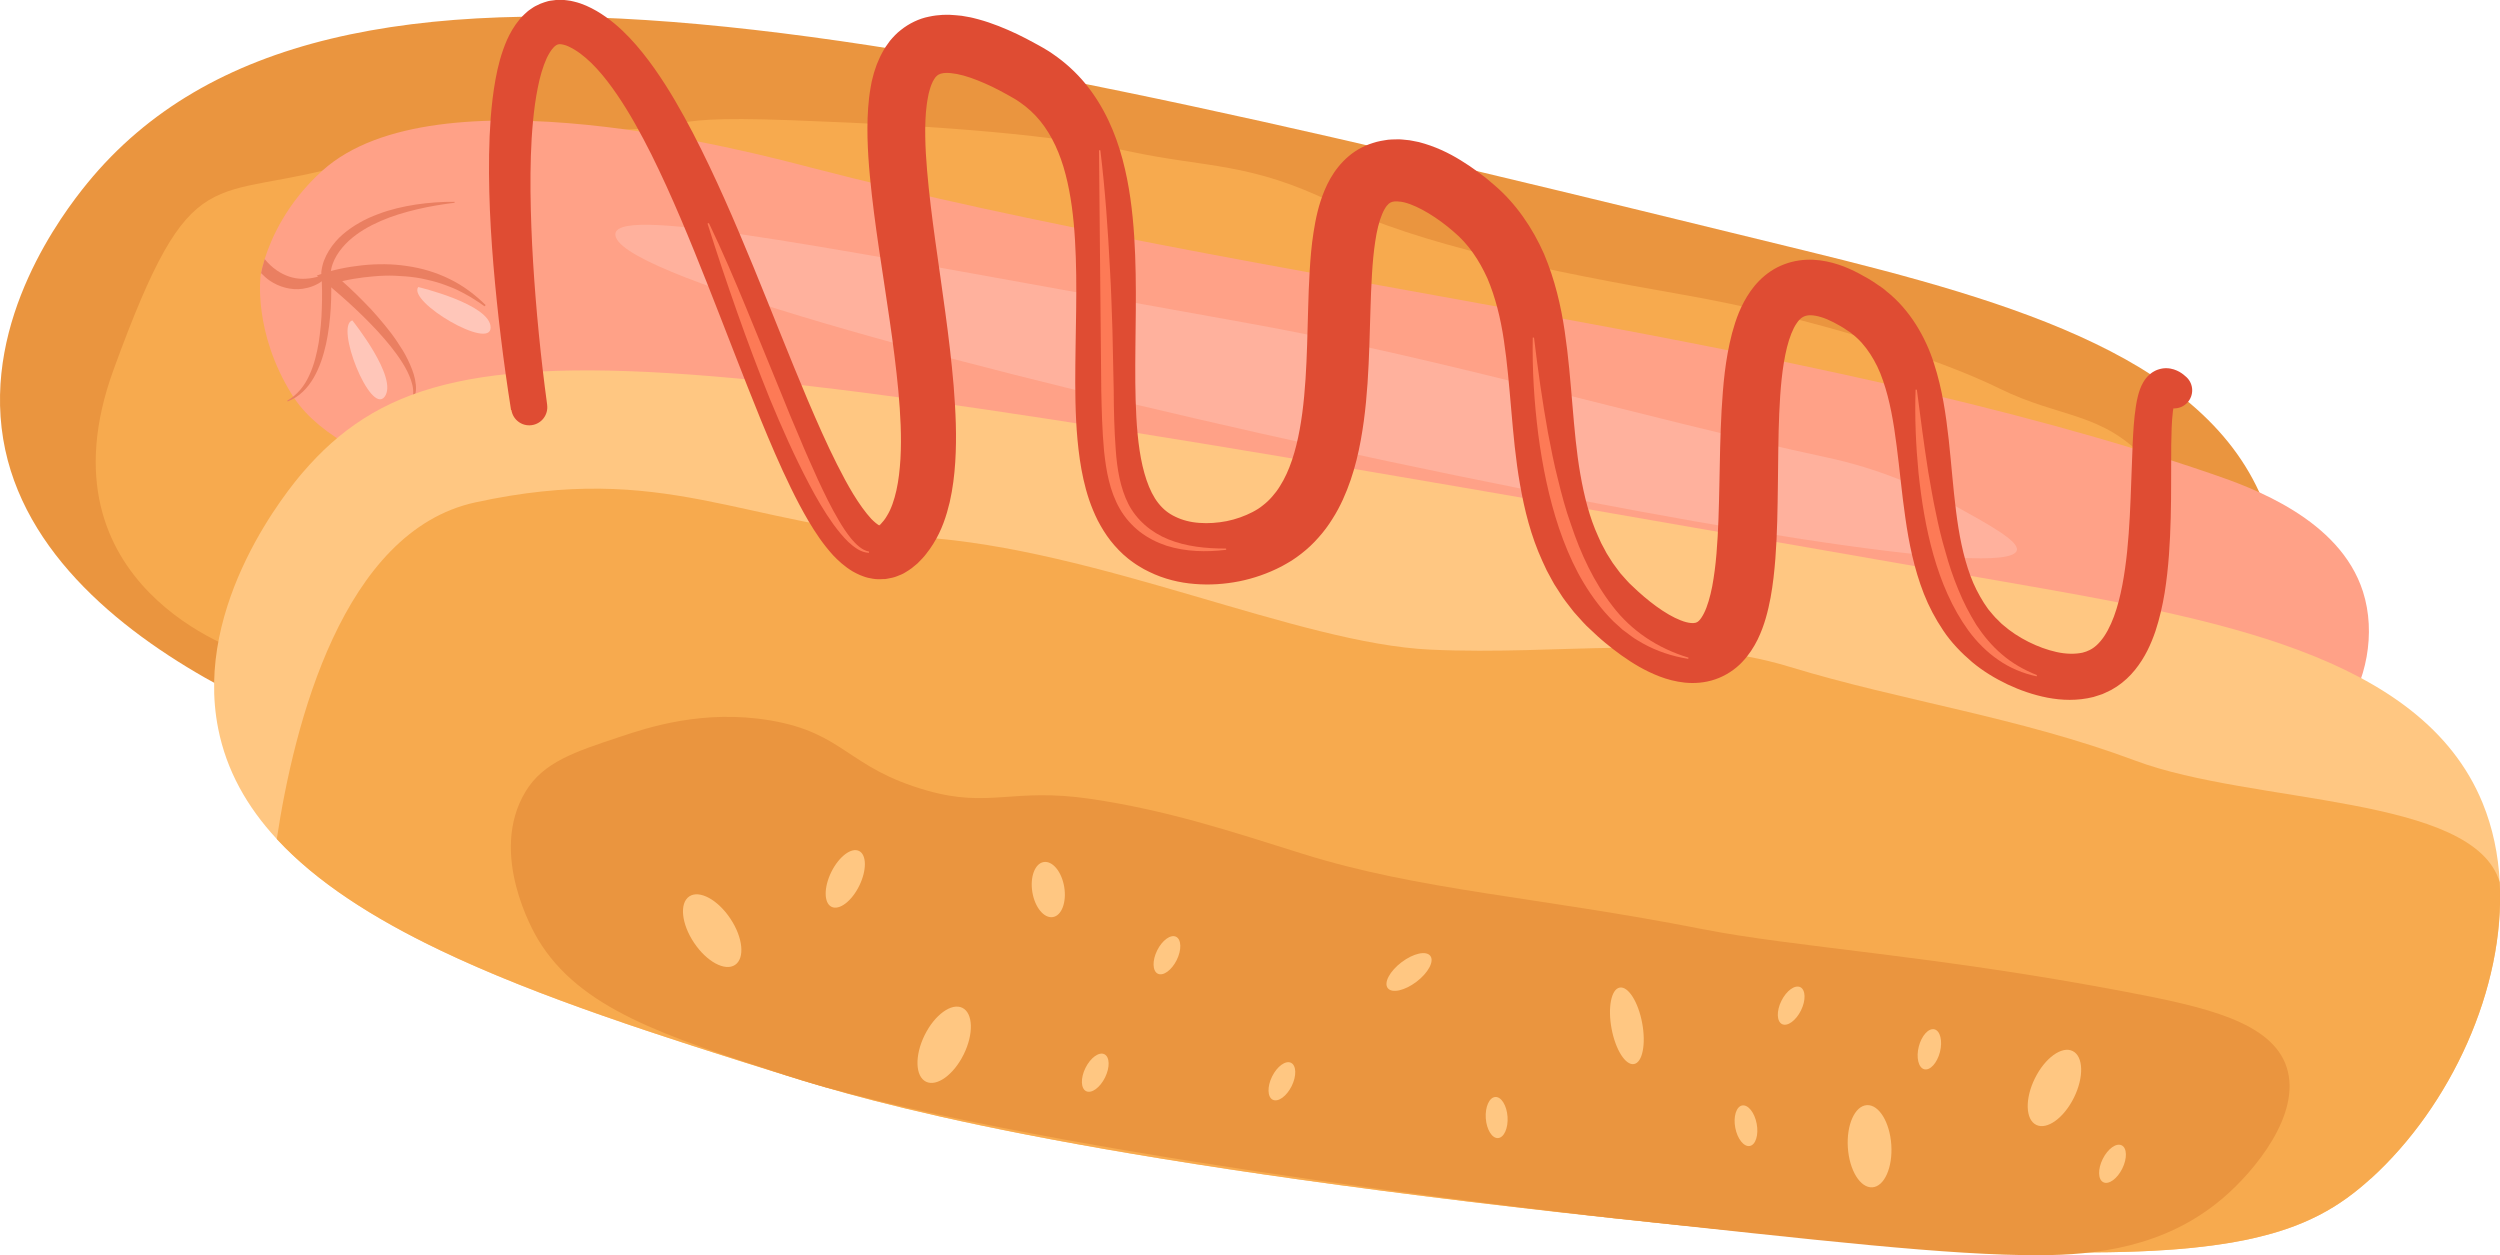 <?xml version="1.0" encoding="UTF-8"?>
<svg id="Calque_2" data-name="Calque 2" xmlns="http://www.w3.org/2000/svg" viewBox="0 0 297.52 149.39">
  <defs>
    <style>
      .cls-1 {
        fill: #df4c33;
      }

      .cls-2 {
        fill: #ffa187;
      }

      .cls-3 {
        fill: #ea7f61;
      }

      .cls-4 {
        fill: #f7aa4e;
      }

      .cls-5 {
        fill: none;
        opacity: .44;
      }

      .cls-6 {
        fill: #ffc6b9;
      }

      .cls-7 {
        fill: #ea953f;
      }

      .cls-8 {
        fill: #ffc782;
      }

      .cls-9 {
        fill: #fd7a56;
      }
    </style>
  </defs>
  <g id="Layer_1" data-name="Layer 1">
    <g id="hotdog">
      <path class="cls-7" d="m49.46,90.99S4.92,79.62.38,52.25c-2.37-14.3,6.97-26.73,10.02-30.46C39-13.18,107.9,3.67,214.66,29.79c25.16,6.15,48.96,13.04,55.2,31.27,7,20.45-11.53,44.43-13.28,44.71-18.38,2.93-190-8.42-207.11-14.78Z"/>
      <path class="cls-4" d="m29.15,77.69s-25.08-7.8-15.63-33.71c9.45-25.92,11.31-19.63,28.19-24.54,16.88-4.91,3.79-4.33,23.84-3.96,20.06.37,9.6-1.88,28.67-1.17,19.07.71,31.34,1.79,40.3,3.73,8.96,1.93,14.26,1.24,24.24,6.15,9.98,4.91,25.74,8.13,41.34,10.85,15.6,2.72,30.55,7.6,37.86,11.2,7.32,3.6,12.28,2.74,17.62,8.67,5.34,5.93,5.74,9.64,5.69,18.81-.05,9.17-10.26,31.23-11.86,34.66-1.6,3.43-220.27-30.67-220.27-30.67Z"/>
      <g>
        <path class="cls-2" d="m278.65,85.24c-6.3,8.48-20.21,7.86-34.27,6.68-30.19-2.53-45.28-3.8-61.88-8.56-66.47-19.1-135.14-17.75-147.48-35.97-.04-.06-.09-.13-.13-.19-.05-.07-.09-.14-.13-.21-4.69-7.53-3.74-14.23-3.74-14.23,0,0,.01-.09.05-.27.06-.31.19-.9.43-1.67.76-2.41,2.61-6.69,6.9-10.54,13.51-12.13,50.88-2.22,58.01-.36,53.35,13.87,118.48,19.87,166.89,36.5,4.72,1.62,15.15,5.36,17.91,13.98,1.58,4.93.44,10.82-2.56,14.85Z"/>
        <g class="cls-5">
          <path class="cls-6" d="m232.39,60.06c-7.08-3.92-13.32-5.25-14.77-5.57-23.21-5.01-46.09-11.92-69.44-16.09-48.94-8.74-74.1-13.93-74.93-10.67-.06.24.03.47.08.58,4.06,9.84,165.56,44.41,166.7,37.14.17-1.09-3.26-2.98-7.64-5.4Z"/>
        </g>
        <path class="cls-3" d="m57.68,36.46c-.37-.25-.72-.52-1.1-.74l-.55-.35c-.19-.11-.38-.21-.57-.32-.37-.22-.76-.4-1.14-.59-.39-.17-.78-.34-1.18-.48-.78-.31-1.6-.53-2.41-.71-.81-.2-1.64-.31-2.47-.38-.83-.06-1.66-.11-2.49-.08-.83.02-1.66.11-2.49.2-.83.1-1.65.24-2.47.43-.41.09-.81.2-1.21.31-.2.05-.4.11-.59.17-.19.06-.4.13-.55.18l.34-2.27c1.28,1.05,2.5,2.1,3.66,3.25.58.57,1.15,1.15,1.71,1.74.55.6,1.08,1.22,1.6,1.85.52.63,1.02,1.28,1.48,1.97.46.69.91,1.38,1.27,2.14.36.75.7,1.53.87,2.37.08.42.14.85.11,1.28-.03.43-.14.85-.33,1.22l-.14-.05c.26-.74.15-1.56-.1-2.3-.25-.75-.62-1.46-1.04-2.13-.85-1.35-1.87-2.57-2.95-3.75-1.08-1.17-2.22-2.28-3.4-3.36-1.18-1.07-2.39-2.11-3.64-3.1l-.2-.16.24-.09c1.68-.61,3.43-.95,5.19-1.14,1.76-.18,3.55-.18,5.31.09,1.75.25,3.48.76,5.07,1.55,1.6.77,3.03,1.86,4.29,3.1l-.11.1Z"/>
        <path class="cls-3" d="m34.17,47.69c1.24-.7,2.09-1.81,2.64-3.03.57-1.22.89-2.55,1.12-3.9.2-1.35.34-2.72.37-4.1.05-1.37.04-2.78-.06-4.12v-.05s0-.03,0-.03c0-.13,0-.17.02-.25l.03-.19c.02-.12.04-.24.07-.35.05-.23.12-.45.2-.66.16-.42.36-.82.59-1.19.46-.74,1.02-1.39,1.65-1.93.63-.55,1.31-1,2.01-1.4.7-.4,1.43-.73,2.17-1,1.48-.57,3-.91,4.53-1.15,1.53-.22,3.06-.34,4.59-.32v.11c-1.49.19-2.99.43-4.46.78-1.47.35-2.93.78-4.31,1.38-1.38.6-2.71,1.35-3.82,2.37-.55.51-1.04,1.08-1.43,1.72-.38.63-.67,1.36-.72,2.07h0c.09,1.42.08,2.84,0,4.26-.09,1.42-.26,2.84-.56,4.23-.31,1.39-.75,2.76-1.46,4-.36.62-.79,1.2-1.31,1.69-.52.49-1.13.89-1.8,1.15l-.04-.1Z"/>
        <path class="cls-3" d="m39.26,32.53s-.03.05-.05.07c-.03.05-.07.09-.1.13-.24.28-.51.53-.82.75-.65.47-1.44.77-2.29.89-1.34.19-2.79-.21-3.91-.98-.37-.26-.71-.56-1.02-.89.06-.31.19-.9.43-1.67.41.51.89.97,1.43,1.34.9.62,1.97,1.01,3.07,1.01.55,0,1.1-.06,1.63-.2.21-.05.41-.11.61-.18.32-.11.64-.25.95-.4l.07.13Z"/>
        <path class="cls-6" d="m41.93,38.13s5.53,6.88,3.84,9.09c-1.69,2.22-5.94-8.46-3.84-9.09Z"/>
        <path class="cls-6" d="m49.77,34.16s8.59,2.03,8.62,4.81c.03,2.78-9.88-3.03-8.62-4.81Z"/>
      </g>
      <path class="cls-8" d="m282.15,140.25c-9.79,8.91-22.72,12.05-90.3,4.71-65.1-7.07-88.09-13.78-98.23-16.95-25.39-7.94-49.08-15.59-60.68-28.16-3.57-3.86-5.99-8.18-6.97-13.12-2.98-14.92,8.54-28.73,10.02-30.46,17.57-20.49,44.97-14.48,202.63,12.98,24.68,4.3,49.56,8.61,56.82,26.29,1.22,2.97,1.88,6.16,2.05,9.45.65,12.59-5.83,26.62-15.33,35.26Z"/>
      <path class="cls-4" d="m282.15,140.25c-3.66,3.33-7.77,5.86-15.01,7.33-12.11,2.46-33,1.97-75.29-2.62-65.1-7.07-88.09-13.78-98.23-16.95-15.07-4.72-29.55-9.33-41.25-14.93-8.01-3.83-14.72-8.13-19.43-13.23,2.06-13.65,7.84-36.62,23.62-40.06,22.68-4.95,31.68,2.78,52.9,4.14,21.22,1.36,45,12.65,60.75,13.38s29.49-2.01,42.78,2.05c13.29,4.06,27.22,5.96,41.18,11.18,13.95,5.21,40.23,4.04,43.32,14.46.65,12.59-5.83,26.62-15.33,35.26Z"/>
      <path class="cls-7" d="m264.43,142.68c-6.89,5.83-15.2,6.68-21.71,6.7-10.71.04-26.29-1.77-50.88-4.43,0,0-61.13-6.6-93.64-15.57-.2-.06-2.06-.57-4.59-1.39-14.62-4.72-24.65-7.95-29.6-16.22-.51-.85-5.92-10.18-1.47-17.56,2.13-3.53,5.88-4.74,11.27-6.53,3.26-1.09,9.89-3.3,17.89-1.94,8.85,1.51,9.13,5.64,18.62,8.34,7.48,2.13,10.15-.37,19.44.99,9.1,1.34,16.58,3.81,25.2,6.52,13.95,4.39,28.04,5.13,47.63,8.98,11.17,2.2,27.29,3.07,50.43,7.47,9.28,1.77,17.37,3.54,19.12,9,1.77,5.53-3.76,12.3-7.69,15.63Z"/>
      <path class="cls-8" d="m86.91,109.31c1.51,2.25,1.76,4.72.57,5.52-1.19.8-3.38-.38-4.88-2.63-1.51-2.25-1.76-4.72-.57-5.52,1.19-.8,3.38.38,4.88,2.63Z"/>
      <path class="cls-8" d="m102.26,105.41c-.9,1.84-2.38,2.96-3.3,2.51-.92-.45-.93-2.31-.03-4.14s2.38-2.96,3.3-2.51c.92.45.93,2.31.03,4.14Z"/>
      <path class="cls-8" d="m195.43,121.74c.47,2.51.04,4.71-.97,4.89s-2.2-1.7-2.67-4.21c-.47-2.51-.04-4.71.97-4.89s2.2,1.7,2.67,4.21Z"/>
      <path class="cls-8" d="m225.08,136.24c.18,2.7-.83,4.97-2.26,5.06-1.43.09-2.73-2.02-2.91-4.72s.83-4.97,2.26-5.06,2.73,2.02,2.91,4.72Z"/>
      <path class="cls-8" d="m246.82,130.62c-1.2,2.43-3.21,3.88-4.49,3.25-1.29-.63-1.36-3.11-.16-5.54,1.2-2.43,3.21-3.88,4.49-3.25,1.29.63,1.36,3.11.16,5.54Z"/>
      <path class="cls-8" d="m114.69,125.48c-1.2,2.43-3.21,3.88-4.49,3.25s-1.36-3.11-.16-5.54c1.2-2.43,3.21-3.88,4.49-3.25s1.36,3.11.16,5.54Z"/>
      <path class="cls-8" d="m168.57,116.84c-1.4,1.06-2.93,1.4-3.42.75-.49-.64.25-2.02,1.65-3.08,1.4-1.06,2.93-1.4,3.42-.75.49.64-.25,2.02-1.65,3.08Z"/>
      <path class="cls-8" d="m126.65,105.55c.3,1.81-.3,3.42-1.35,3.59s-2.14-1.15-2.44-2.96c-.3-1.81.3-3.42,1.35-3.59s2.14,1.15,2.44,2.96Z"/>
      <path class="cls-8" d="m140.04,114.25c-.6,1.21-1.6,1.94-2.25,1.63-.64-.32-.68-1.56-.08-2.77.6-1.21,1.6-1.94,2.25-1.63.64.32.68,1.56.08,2.77Z"/>
      <path class="cls-8" d="m131.51,128.23c-.6,1.21-1.6,1.94-2.25,1.63-.64-.32-.68-1.56-.08-2.77.6-1.21,1.6-1.94,2.25-1.63.64.32.68,1.56.08,2.77Z"/>
      <path class="cls-8" d="m214.33,120.25c-.6,1.21-1.6,1.94-2.25,1.63-.64-.32-.68-1.56-.08-2.77.6-1.21,1.6-1.94,2.25-1.63.64.32.68,1.56.08,2.77Z"/>
      <path class="cls-8" d="m179.41,132.91c.09,1.35-.42,2.48-1.13,2.53-.71.05-1.37-1.01-1.46-2.36-.09-1.35.42-2.48,1.13-2.53.71-.05,1.37,1.01,1.46,2.36Z"/>
      <path class="cls-8" d="m209.06,133.73c.25,1.33-.12,2.52-.82,2.65-.7.13-1.48-.84-1.73-2.17-.25-1.33.12-2.52.82-2.65s1.48.84,1.73,2.17Z"/>
      <path class="cls-8" d="m230.87,125.2c-.34,1.31-1.17,2.23-1.87,2.05-.69-.18-.98-1.39-.65-2.7.34-1.31,1.17-2.23,1.87-2.05.69.18.98,1.39.65,2.7Z"/>
      <path class="cls-8" d="m252.57,139.07c-.6,1.21-1.6,1.94-2.25,1.63s-.68-1.56-.08-2.77c.6-1.21,1.6-1.94,2.25-1.63s.68,1.56.08,2.77Z"/>
      <path class="cls-8" d="m153.72,129.25c-.6,1.21-1.6,1.94-2.25,1.63-.64-.32-.68-1.56-.08-2.77.6-1.21,1.6-1.94,2.25-1.63.64.32.68,1.56.08,2.77Z"/>
      <path class="cls-1" d="m60.82,48.8c-.91-5.75-1.61-11.47-2.1-17.26-.24-2.89-.42-5.8-.49-8.72-.07-2.92-.05-5.86.17-8.85.12-1.49.29-3,.57-4.53.28-1.53.67-3.09,1.37-4.7.37-.81.83-1.64,1.51-2.45.18-.2.34-.4.57-.6.21-.19.41-.39.67-.56.25-.17.49-.35.79-.48.28-.14.57-.28.88-.37.15-.05.31-.1.46-.14.15-.04.31-.06.47-.08l.47-.06c.15-.01.3,0,.45-.01h.45c.15.01.28.04.43.05.28.04.57.07.82.15,1.06.25,1.9.67,2.68,1.11,1.54.9,2.82,2.02,3.92,3.18,1.11,1.17,2.06,2.39,2.95,3.64,1.77,2.5,3.23,5.09,4.6,7.7,2.71,5.23,4.99,10.57,7.19,15.9,2.19,5.33,4.27,10.68,6.48,15.9,1.11,2.6,2.24,5.18,3.48,7.64.62,1.23,1.26,2.43,1.94,3.55.68,1.11,1.42,2.16,2.14,2.94.35.36.71.65.93.77.04.01.1.06.12.06.01-.01.04.02.03,0-.02-.02-.02,0-.06-.01-.02,0-.03,0-.05,0,0,0-.02,0-.02.01,0,0-.02,0-.02,0-.03-.01-.07.03-.07.01,0-.01-.02.03,0,0,.01-.01.02-.02.03-.02.01,0,.03,0,.05-.04.04-.05.09-.08.15-.12.23-.24.56-.63.78-1.03.5-.8.86-1.87,1.12-3.03.26-1.16.4-2.43.48-3.73.15-2.61,0-5.36-.25-8.11-.26-2.76-.62-5.56-1.03-8.37-.8-5.63-1.8-11.29-2.36-17.21-.14-1.48-.24-2.99-.28-4.53-.03-1.54,0-3.12.19-4.78.06-.42.1-.83.19-1.27l.12-.65.17-.66c.1-.44.28-.91.43-1.36.09-.23.2-.47.3-.7.05-.12.1-.23.16-.35l.19-.36c.14-.24.25-.47.42-.71.16-.24.33-.47.5-.7.39-.46.8-.91,1.3-1.29.97-.78,2.18-1.36,3.32-1.58,1.14-.25,2.23-.28,3.19-.18.24.02.49.04.73.07l.68.12c.47.07.88.19,1.31.3,1.69.46,3.18,1.09,4.61,1.76.7.35,1.41.69,2.07,1.07.34.19.66.35,1.03.57.37.23.76.44,1.11.7,1.46.99,2.79,2.2,3.91,3.56,2.24,2.73,3.6,5.92,4.42,9,.83,3.11,1.19,6.18,1.39,9.18.38,6.01.08,11.81.13,17.4.03,2.79.13,5.53.51,8.06.38,2.52,1.09,4.85,2.23,6.28.57.72,1.2,1.23,2.03,1.62.82.4,1.8.66,2.86.73,1.05.08,2.16,0,3.25-.21,1.09-.22,2.14-.6,3.07-1.08.24-.11.44-.26.66-.38.2-.14.41-.27.59-.43.39-.3.75-.64,1.08-1.02.34-.38.65-.79.93-1.25.29-.45.55-.94.79-1.46.96-2.09,1.52-4.61,1.87-7.24.35-2.64.49-5.4.58-8.21.1-2.82.12-5.7.3-8.69.09-1.5.21-3.02.46-4.61.25-1.59.58-3.25,1.33-5.04.38-.89.87-1.82,1.6-2.73.72-.9,1.69-1.77,2.84-2.34.57-.3,1.16-.49,1.76-.66.3-.09.6-.12.9-.18.3-.05.6-.1.88-.1.29-.01.58-.02.86-.02.28.01.54.04.82.07l.41.04.38.07.76.15c1.92.5,3.53,1.28,4.96,2.16.72.44,1.4.9,2.05,1.38.33.24.63.47.94.71l.98.83c2.63,2.22,4.62,5.19,5.96,8.23,1.29,3.06,2.02,6.2,2.46,9.2.45,3.02.68,5.95.92,8.79.24,2.84.48,5.61.94,8.23.46,2.62,1.09,5.14,2.11,7.37l.38.84.43.8.21.4c.08.13.16.25.24.38l.48.76c.17.25.36.48.53.72.19.23.34.49.55.7.41.44.77.91,1.23,1.31,1.78,1.73,3.97,3.41,5.79,4.11.45.18.86.28,1.17.31.31.03.5,0,.62-.03.12-.05.22-.08.39-.25.17-.17.38-.47.58-.87.41-.8.74-1.97.98-3.18.23-1.23.4-2.54.51-3.89.23-2.7.29-5.51.35-8.36.05-2.85.1-5.75.26-8.72.18-2.97.41-5.98,1.25-9.2.44-1.6,1.01-3.3,2.21-5.01.6-.85,1.39-1.69,2.4-2.36,1-.67,2.19-1.1,3.35-1.27,1.16-.17,2.27-.09,3.26.11,1,.2,1.89.51,2.71.87.82.36,1.58.78,2.27,1.18.31.17.7.44,1.07.69.37.25.75.49,1.08.8,1.42,1.11,2.61,2.52,3.54,3.99.93,1.48,1.64,3.05,2.13,4.6,1.01,3.11,1.43,6.15,1.76,9.08.32,2.93.52,5.77.87,8.5.34,2.73.84,5.35,1.71,7.7.43,1.18.99,2.25,1.62,3.25l.5.73c.18.23.37.45.56.67.18.23.39.43.6.63.21.2.4.43.63.6,1.73,1.51,4.13,2.71,6.35,3.2,1.12.25,2.19.26,3.06.08.2-.08.43-.1.6-.2l.28-.12c.09-.05.18-.09.27-.15.35-.22.68-.51,1-.89.64-.74,1.18-1.79,1.61-2.94.43-1.16.75-2.43,1-3.74.5-2.63.74-5.4.89-8.21.15-2.81.21-5.65.34-8.57.07-1.47.14-2.93.39-4.54.06-.4.14-.82.26-1.27.13-.46.26-.93.61-1.55l.15-.24c.05-.08.11-.16.19-.26.07-.09.15-.18.23-.26.1-.1.21-.19.32-.28.1-.09.24-.17.39-.26.15-.08.29-.16.46-.21.33-.11.68-.18,1.01-.17.67.01,1.18.23,1.55.43.37.21.63.44.86.65.86.82.89,2.18.07,3.04-.79.83-2.1.89-2.96.14l-.07-.06s-.06-.04,0,0c.06.03.21.12.53.13.15,0,.32-.01.48-.08.08-.03.15-.05.21-.09.07-.04.13-.08.16-.11.04-.03.08-.07.12-.1.02-.02.04-.04.06-.06.02-.03.03-.04.03-.04,0,0,0,0,.01-.02,0,0-.08.22-.13.46-.05.24-.1.53-.14.84-.15,1.23-.18,2.64-.2,4.04-.03,2.81.02,5.71-.06,8.63-.08,2.92-.24,5.88-.72,8.91-.25,1.51-.59,3.04-1.1,4.59-.53,1.54-1.24,3.13-2.43,4.6-.59.73-1.32,1.43-2.17,1.99-.21.14-.44.27-.66.4-.23.12-.46.22-.69.33l-.35.16c-.12.05-.24.08-.36.12l-.72.23c-1.92.48-3.79.4-5.47.08-1.69-.33-3.26-.88-4.75-1.58-1.48-.71-2.9-1.56-4.22-2.66-1.29-1.1-2.5-2.35-3.43-3.75-.94-1.39-1.72-2.88-2.31-4.38-1.18-3.02-1.78-6.07-2.2-9.01-.43-2.95-.68-5.83-1.04-8.59-.35-2.76-.8-5.42-1.62-7.76-.39-1.18-.91-2.23-1.52-3.17-.61-.93-1.31-1.75-2.16-2.39-.19-.18-.43-.32-.66-.47-.23-.15-.42-.3-.74-.47-.55-.32-1.06-.58-1.55-.79-.99-.42-1.88-.56-2.39-.46-.26.05-.45.13-.64.26-.19.13-.4.34-.62.67-.45.64-.86,1.7-1.15,2.86-.58,2.35-.8,5.09-.92,7.84-.12,2.77-.12,5.6-.16,8.48-.04,2.88-.07,5.8-.3,8.82-.12,1.51-.28,3.05-.57,4.64-.15.8-.33,1.61-.57,2.44-.24.83-.55,1.69-.98,2.57-.44.88-1.01,1.8-1.84,2.67-.82.87-1.96,1.63-3.2,2.05-1.24.43-2.51.5-3.62.39-1.11-.12-2.11-.39-2.99-.73-1.78-.68-3.23-1.58-4.57-2.53-.67-.48-1.3-.97-1.91-1.48l-.45-.38c-.15-.13-.27-.23-.43-.38l-.91-.85c-.63-.55-1.16-1.2-1.72-1.81-.29-.3-.52-.65-.79-.98-.25-.33-.52-.66-.75-1l-.68-1.05c-.11-.18-.23-.35-.34-.53l-.3-.54-.59-1.09-.52-1.12c-1.37-2.99-2.13-6.09-2.66-9.11-.53-3.02-.79-5.98-1.04-8.85-.25-2.87-.48-5.66-.88-8.31-.39-2.66-1.02-5.15-1.96-7.37-.99-2.18-2.27-4.1-4.05-5.58-1.82-1.59-4.12-3.03-5.83-3.46l-.3-.06-.15-.03h-.13s-.26-.03-.26-.03c-.07,0-.14.01-.21,0-.08-.01-.13.01-.18.02-.05.02-.12,0-.16.02-.08.04-.18.05-.25.09-.14.07-.27.17-.45.39-.17.21-.37.55-.55.98-.37.86-.65,2.02-.83,3.27-.19,1.24-.31,2.58-.39,3.94-.17,2.73-.2,5.59-.31,8.5-.1,2.91-.25,5.89-.66,8.94-.42,3.04-1.06,6.2-2.49,9.34-.36.78-.77,1.56-1.26,2.32-.47.76-1.02,1.5-1.64,2.19-.61.7-1.3,1.35-2.05,1.93-.37.3-.76.56-1.15.82-.4.23-.8.49-1.2.69-1.62.84-3.3,1.42-5.02,1.77-1.72.34-3.5.47-5.31.32-1.8-.14-3.66-.58-5.41-1.44l-.65-.33c-.22-.12-.43-.25-.64-.38-.22-.13-.42-.27-.63-.42-.2-.15-.41-.29-.6-.45-.79-.63-1.48-1.36-2.09-2.13-.6-.77-1.09-1.58-1.52-2.4-.41-.82-.75-1.65-1.03-2.47-.55-1.64-.88-3.25-1.11-4.82-.45-3.14-.53-6.15-.54-9.09,0-5.87.3-11.55-.03-17-.16-2.71-.48-5.36-1.12-7.81-.63-2.44-1.62-4.64-3.02-6.36-.7-.86-1.51-1.6-2.42-2.23-.22-.17-.47-.3-.7-.45-.25-.15-.57-.32-.85-.48-.58-.34-1.16-.61-1.74-.91-1.16-.55-2.32-1.03-3.4-1.33-1.07-.3-2.08-.39-2.58-.26-.06.02-.12.03-.18.04-.04.03-.08.05-.13.06-.06,0-.07.05-.11.06-.02.01-.04.02-.06.02-.01.02-.03.03-.05.05-.08.04-.14.14-.23.21-.04.06-.08.12-.12.17-.05.05-.08.15-.13.22l-.07.11s-.04.09-.06.14l-.13.29c-.07.23-.16.43-.22.69l-.1.38-.08.41c-.06.27-.09.57-.14.86-.16,1.18-.2,2.48-.18,3.8.02,1.33.1,2.69.22,4.06.47,5.51,1.41,11.16,2.17,16.89.39,2.87.74,5.77.99,8.72.23,2.95.39,5.95.19,9.07-.1,1.56-.29,3.15-.66,4.78-.39,1.63-.93,3.32-1.96,4.96-.26.41-.53.81-.84,1.19-.28.38-.67.77-1.04,1.14-.22.19-.45.38-.68.56-.11.09-.24.18-.39.27l-.42.26c-.26.17-.63.31-.97.44-.33.14-.73.21-1.11.28l-.29.05h-.29c-.2.02-.39.02-.59.01-.39,0-.75-.09-1.12-.16-.36-.08-.66-.21-.98-.33-.31-.13-.56-.27-.84-.42-1.02-.61-1.74-1.29-2.37-1.95-1.21-1.34-2.09-2.68-2.89-4.02-.79-1.34-1.49-2.68-2.14-4.02-1.31-2.68-2.45-5.37-3.55-8.05-2.19-5.37-4.21-10.74-6.31-16.04-2.1-5.3-4.24-10.56-6.72-15.55-1.25-2.49-2.58-4.92-4.09-7.13-1.5-2.2-3.22-4.24-5.08-5.36-.46-.27-.92-.5-1.26-.57-.35-.09-.55-.08-.69-.04-.14.04-.33.14-.58.42-.25.28-.51.7-.75,1.19-.46,1.01-.82,2.24-1.07,3.53-.26,1.29-.44,2.63-.57,3.99-.26,2.73-.32,5.53-.3,8.34.03,2.81.14,5.64.31,8.46.35,5.65.91,11.34,1.67,16.93v.03c.16,1.18-.66,2.26-1.84,2.42-1.16.16-2.23-.64-2.41-1.8Z"/>
      <path class="cls-9" d="m130.95,17.88c.58,4.77.91,9.53,1.15,14.3.15,2.38.2,4.76.29,7.14l.15,7.14c.01,2.38.07,4.75.24,7.06.16,2.3.54,4.54,1.5,6.45.97,1.89,2.68,3.38,4.77,4.22,2.1.85,4.47,1.1,6.86,1.09l.02.15c-2.37.29-4.82.24-7.12-.49-1.14-.38-2.23-.93-3.18-1.67-.95-.74-1.76-1.67-2.36-2.71-1.21-2.11-1.63-4.53-1.88-6.9-.22-2.38-.28-4.77-.33-7.16l-.27-28.62h.15Z"/>
      <path class="cls-9" d="m182.56,40.18c.46,3.82.99,7.59,1.66,11.31.36,1.86.71,3.71,1.18,5.52.44,1.82.92,3.63,1.55,5.38,1.17,3.52,2.74,6.89,4.97,9.76,2.21,2.9,5.33,5,9.02,6.11l-.02.15c-1.9-.3-3.75-.91-5.43-1.85-.41-.25-.84-.47-1.23-.76l-1.16-.86-1.07-.97c-.35-.33-.66-.7-.99-1.05-1.27-1.45-2.34-3.06-3.25-4.75-.9-1.7-1.63-3.48-2.25-5.3-1.22-3.64-1.98-7.42-2.48-11.22-.48-3.8-.72-7.64-.65-11.47h.15Z"/>
      <path class="cls-9" d="m228.12,46.37c.43,3.31.85,6.57,1.36,9.8.29,1.61.54,3.21.89,4.8.32,1.59.69,3.16,1.15,4.69.42,1.55.93,3.06,1.54,4.52.59,1.47,1.32,2.86,2.14,4.19.86,1.3,1.86,2.51,3.06,3.52,1.19,1.03,2.59,1.83,4.15,2.45l-.03.15c-1.63-.34-3.19-1-4.56-1.95-1.37-.94-2.56-2.14-3.55-3.48-1.96-2.7-3.26-5.81-4.17-9-.91-3.19-1.43-6.48-1.78-9.77-.32-3.3-.46-6.61-.35-9.92h.15Z"/>
      <path class="cls-9" d="m84.35,26.52c1.62,3.37,3.07,6.77,4.48,10.19l4.19,10.23c.67,1.71,1.39,3.4,2.11,5.09.69,1.7,1.46,3.36,2.2,5.03.77,1.65,1.56,3.3,2.48,4.85.45.78.95,1.53,1.51,2.22.28.34.59.66.93.93.34.28.73.5,1.17.58v.15c-.49-.01-.95-.19-1.35-.43-.4-.25-.77-.54-1.11-.86-.67-.65-1.25-1.38-1.8-2.13-1.08-1.51-2.01-3.12-2.87-4.76-1.73-3.28-3.23-6.67-4.65-10.09-1.39-3.43-2.69-6.9-3.92-10.39-1.23-3.49-2.41-7-3.52-10.53l.14-.04Z"/>
    </g>
  </g>
</svg>